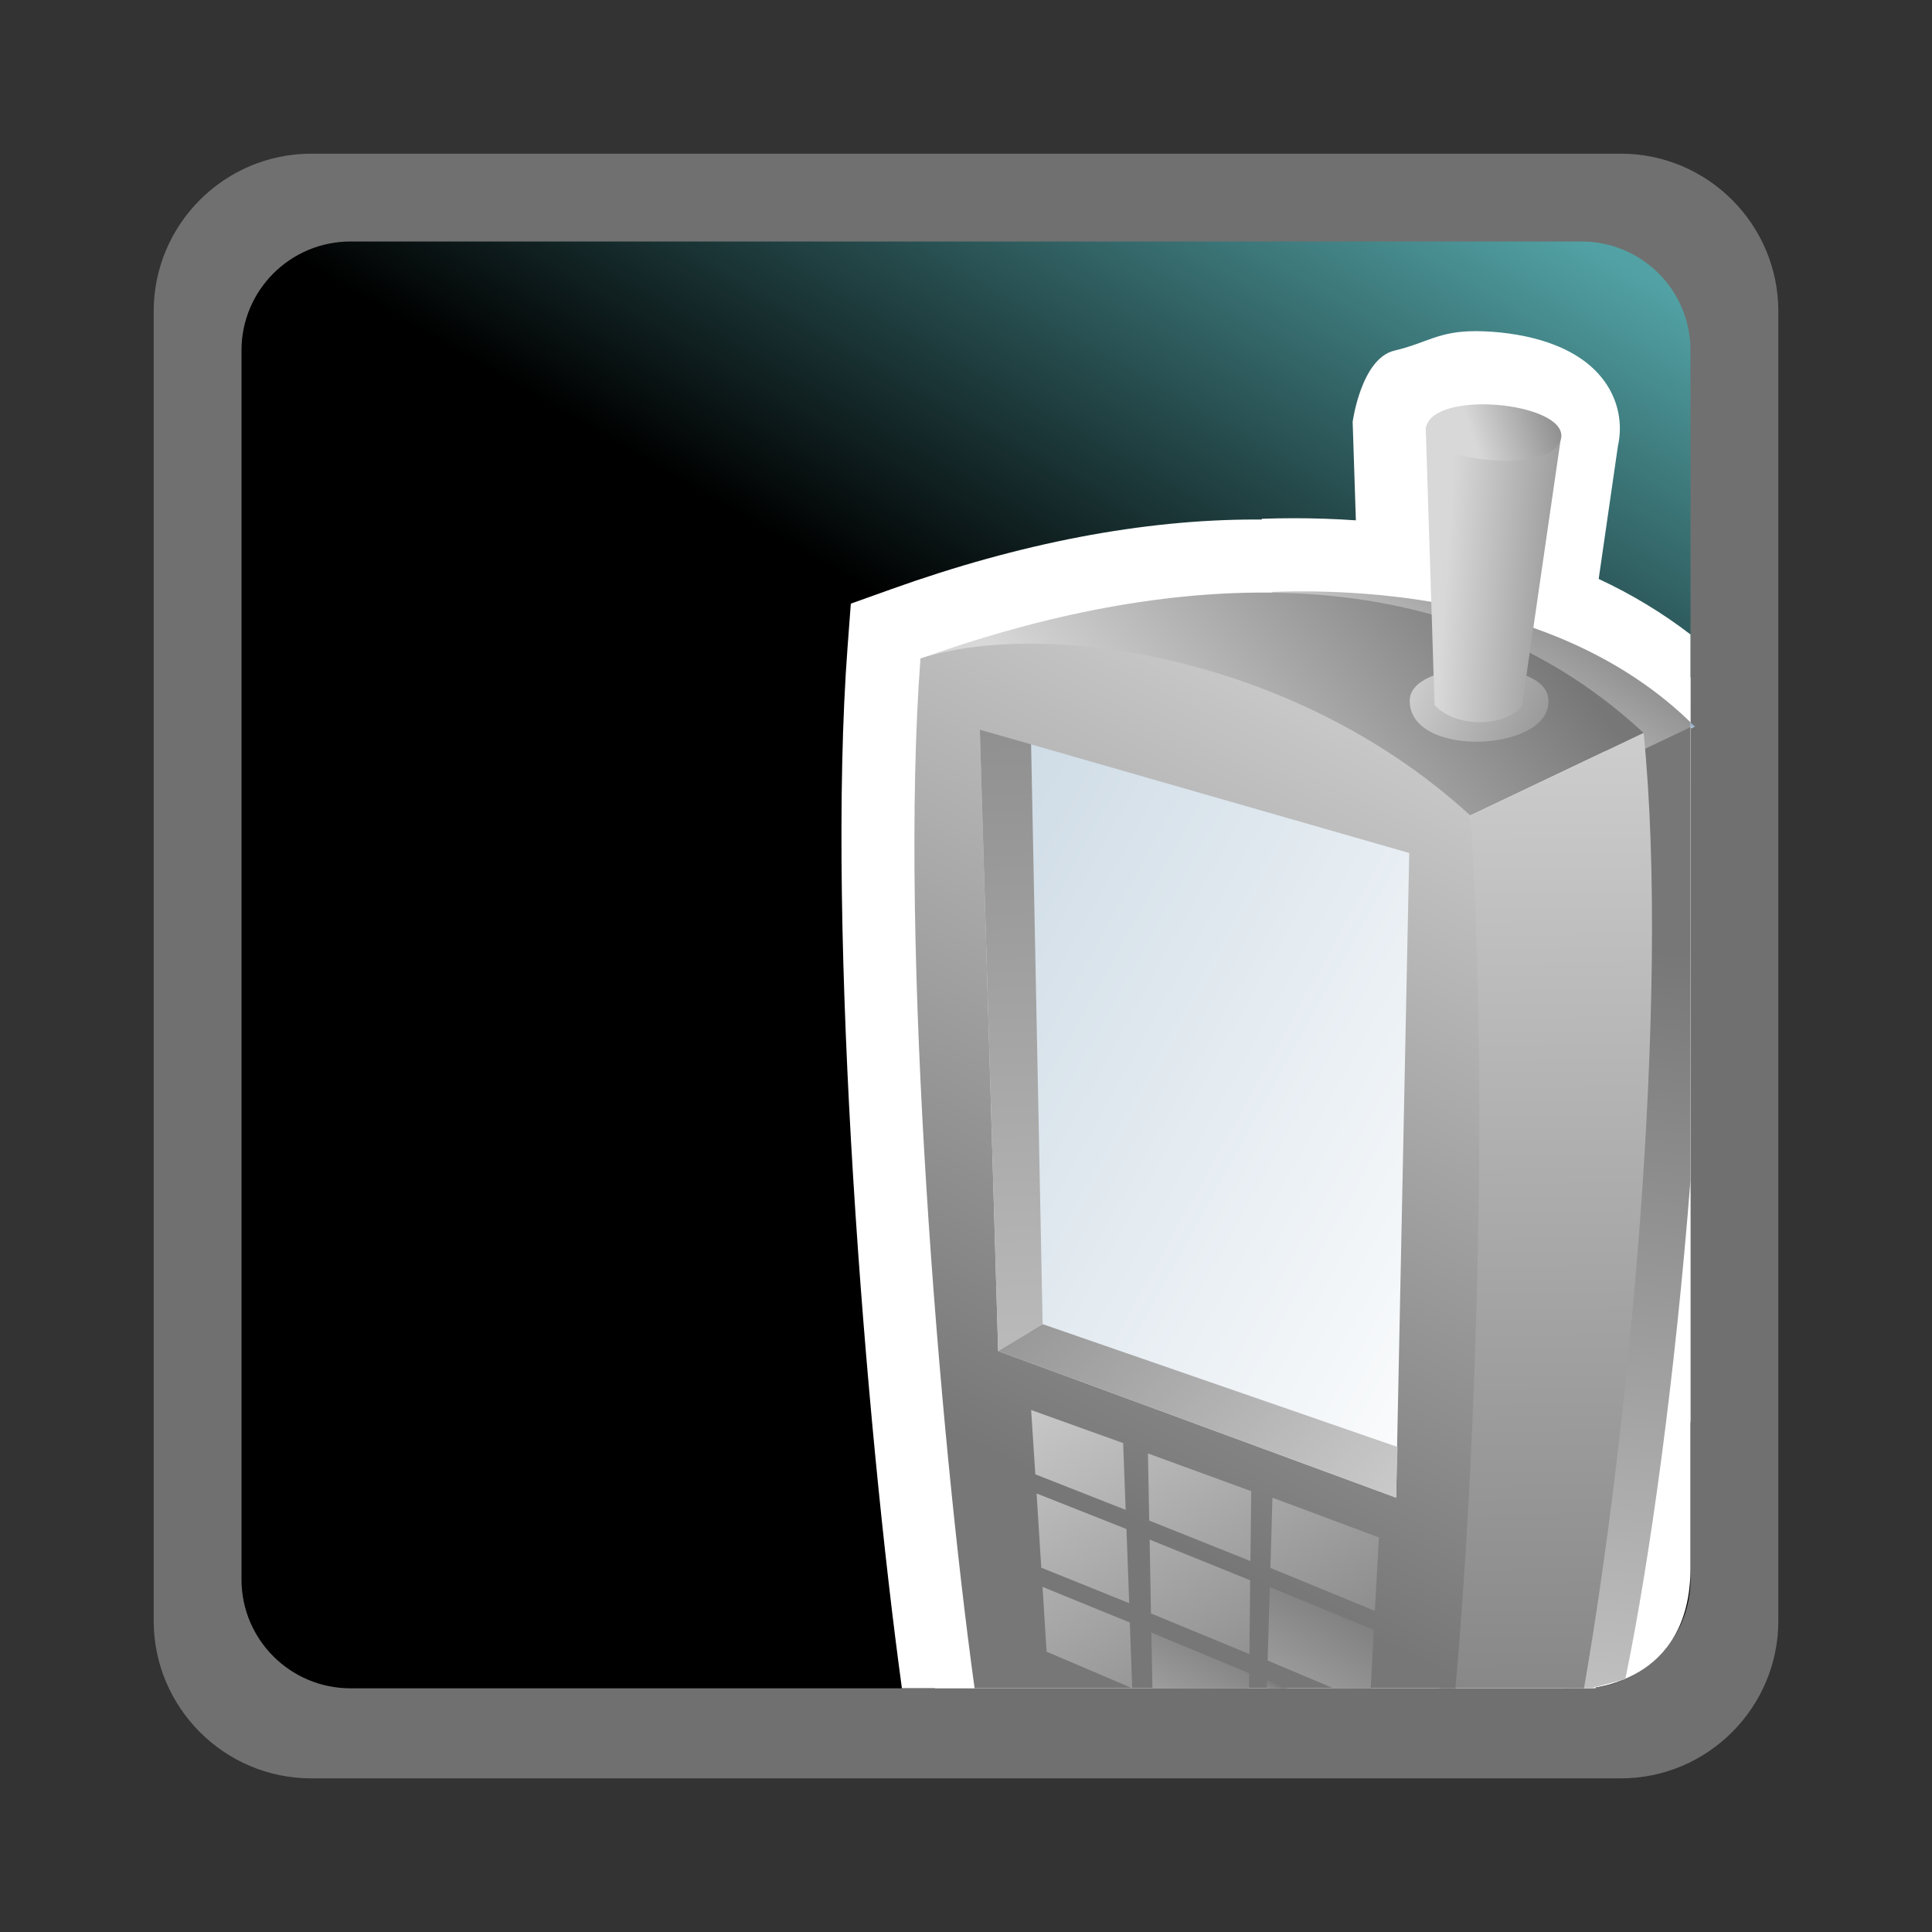 <?xml version="1.0" encoding="UTF-8"?>
<svg xmlns="http://www.w3.org/2000/svg" xmlns:xlink="http://www.w3.org/1999/xlink" contentScriptType="text/ecmascript" width="88" baseProfile="tiny" zoomAndPan="magnify" contentStyleType="text/css" viewBox="-1 -1 88 88" height="88" preserveAspectRatio="xMidYMid meet" version="1.1">
    <rect x="-1" y="-1" width="88" height="88" fill="#333333" stroke="none"/>
    <rect x="-1" width="88" fill="none" y="-1" height="88"/>
    <path fill="#ffffff" d="M 13.179 6.0 C 9.22 6.0 6.0 9.221 6.0 13.18 L 6.0 72.822 C 6.0 76.779 9.22 80.002 13.179 80.002 L 72.823 80.002 C 76.781 80.002 80.001 76.779 80.001 72.822 L 80.001 13.18 C 80.001 9.221 76.781 6 72.823 6 L 13.179 6 z " fill-opacity="0.3"/>
    <linearGradient x1="-1744.862" gradientTransform="matrix(1 0 0 -1 1766.252 -415.353)" y1="-495.734" x2="-1701.642" gradientUnits="userSpaceOnUse" y2="-420.875" xlink:type="simple" xlink:actuate="onLoad" id="XMLID_23_" xlink:show="other">
        <stop stop-color="#000000" offset="0"/>
        <stop stop-color="#000000" offset="0.646"/>
        <stop stop-color="#52a2a5" offset="0.994"/>
        <stop stop-color="#52a2a5" offset="1"/>
    </linearGradient>
    <path fill="url(#XMLID_23_)" d="M 76.0 70.945 C 76.0 73.679 73.777 75.9 71.037 75.9 L 14.965 75.9 C 12.225 75.9 10.0 73.68 10.0 70.945 L 10.0 14.959 C 10.0 12.219 12.225 10.0 14.965 10.0 L 71.037 10.0 C 73.777 10.0 76.0 12.219 76.0 14.959 L 76.0 70.945 z "/>
    <path fill="#ffffff" d="M 75.999 63.717 L 75.999 29.859 C 74.339 28.417 72.389 27.229 70.165 26.317 C 70.416 24.587 71.234 18.942 71.234 18.942 L 71.171 19.204 C 71.501 18.221 71.175 16.809 69.168 16.07 C 67.186 15.338 63.184 15.17 62.268 17.44 L 62.151 17.733 L 62.11 18.162 C 62.11 18.162 62.244 22.261 62.309 24.388 C 60.011 24.129 57.936 24.076 56.522 24.128 L 56.674 24.165 C 51.582 24.094 46.002 25.132 40.087 27.25 L 39.171 27.578 L 39.097 28.549 C 38.107 41.66 39.967 64.19 41.591 75.899 L 71.675 75.899 C 72.313 72.822 75.383 68.541 75.999 63.717 z "/>
    <path fill="#ffffff" d="M 75.999 70.441 L 75.999 27.898 C 74.736 26.929 73.345 26.081 71.818 25.37 L 72.693 19.322 C 72.923 18.301 72.712 17.243 72.083 16.369 C 70.559 14.249 67.199 14.084 66.206 14.084 C 64.51 14.084 64.025 14.612 62.514 14.97 C 61.0 15.328 60.612 18.212 60.612 18.212 C 60.612 18.212 60.676 20.255 60.758 22.701 C 59.826 22.636 58.882 22.604 57.933 22.604 C 57.454 22.604 56.962 22.613 56.476 22.63 L 56.467 22.664 C 56.375 22.664 56.281 22.663 56.193 22.663 C 51.06 22.663 45.474 23.731 39.589 25.839 L 37.754 26.495 L 37.608 28.437 C 36.613 41.583 38.457 64.064 40.081 75.898 L 71.33 75.898 C 71.33 75.898 75.999 75.717 75.999 70.441 z "/>
    <linearGradient x1="-1702.549" gradientTransform="matrix(1 0 0 -1 1766.252 -415.353)" y1="-448.35" x2="-1695.921" gradientUnits="userSpaceOnUse" y2="-438.907" xlink:type="simple" xlink:actuate="onLoad" id="XMLID_24_" xlink:show="other">
        <stop stop-color="#d8d8d8" offset="0"/>
        <stop stop-color="#777777" offset="1"/>
    </linearGradient>
    <path fill="url(#XMLID_24_)" d="M 56.908 25.961 L 72.924 33.618 L 75.999 32.196 L 75.999 31.898 C 70.432 26.494 61.961 25.778 56.908 25.961 z "/>
    <linearGradient x1="-1690.315" gradientTransform="matrix(1 0 0 -1 1766.252 -415.353)" y1="-447.592" x2="-1690.06" gradientUnits="userSpaceOnUse" y2="-447.229" xlink:type="simple" xlink:actuate="onLoad" id="XMLID_25_" xlink:show="other">
        <stop stop-color="#cfdce6" offset="0"/>
        <stop stop-color="#cfdce6" offset="0.1"/>
        <stop stop-color="#83a0bb" offset="0.71"/>
        <stop stop-color="#4e657a" offset="0.99"/>
        <stop stop-color="#4e657a" offset="1"/>
    </linearGradient>
    <path fill="url(#XMLID_25_)" d="M 75.999 31.897 L 75.999 32.195 L 76.215 32.095 C 76.146 32.026 76.068 31.966 75.999 31.897 z "/>
    <linearGradient x1="-1696.993" gradientTransform="matrix(1 0 0 -1 1766.252 -415.353)" y1="-502.695" x2="-1691.285" gradientUnits="userSpaceOnUse" y2="-457.684" xlink:type="simple" xlink:actuate="onLoad" id="XMLID_26_" xlink:show="other">
        <stop stop-color="#d8d8d8" offset="0"/>
        <stop stop-color="#777777" offset="1"/>
    </linearGradient>
    <path fill="url(#XMLID_26_)" d="M 75.999 52.762 L 75.999 32.121 L 73.467 33.325 L 70.257 75.899 L 71.197 75.899 L 71.448 75.899 L 73.029 75.487 C 74.146 70.111 75.295 61.732 75.999 52.762 z "/>
    <linearGradient x1="-3278.995" gradientTransform="matrix(1.136 0 0 1.136 3775.557 -1755.698)" y1="1577.693" x2="-3265.387" gradientUnits="userSpaceOnUse" y2="1566.753" xlink:type="simple" xlink:actuate="onLoad" id="XMLID_27_" xlink:show="other">
        <stop stop-color="#d8d8d8" offset="0"/>
        <stop stop-color="#777777" offset="1"/>
    </linearGradient>
    <path fill="url(#XMLID_27_)" d="M 40.926 28.996 C 50.677 25.503 64.18 23.377 73.865 32.385 L 65.969 36.145 L 40.926 28.996 z "/>
    <linearGradient x1="-1697.183" gradientTransform="matrix(1 0 0 -1 1766.252 -415.353)" y1="-440.937" x2="-1696.567" gradientUnits="userSpaceOnUse" y2="-501.81" xlink:type="simple" xlink:actuate="onLoad" id="XMLID_28_" xlink:show="other">
        <stop stop-color="#d8d8d8" offset="0"/>
        <stop stop-color="#777777" offset="1"/>
    </linearGradient>
    <path fill="url(#XMLID_28_)" d="M 73.865 32.386 L 65.969 36.145 L 64.553 75.898 L 71.149 75.898 C 73.121 64.566 75.098 44.68 73.865 32.386 z "/>
    <linearGradient x1="-3268.38" gradientTransform="matrix(1.136 0 0 1.136 3775.557 -1755.698)" y1="1570.388" x2="-3258.918" gradientUnits="userSpaceOnUse" y2="1574.515" xlink:type="simple" xlink:actuate="onLoad" id="XMLID_29_" xlink:show="other">
        <stop stop-color="#d8d8d8" offset="0"/>
        <stop stop-color="#777777" offset="1"/>
    </linearGradient>
    <path fill="url(#XMLID_29_)" d="M 69.514 30.755 C 69.914 33.24 63.16 33.623 63.211 30.893 C 63.25 29.014 69.219 28.905 69.514 30.755 z "/>
    <linearGradient x1="-3266.43" gradientTransform="matrix(1.136 0 0 1.136 3775.557 -1755.698)" y1="1567.023" x2="-3259.269" gradientUnits="userSpaceOnUse" y2="1567.508" xlink:type="simple" xlink:actuate="onLoad" id="XMLID_30_" xlink:show="other">
        <stop stop-color="#d8d8d8" offset="0"/>
        <stop stop-color="#777777" offset="1"/>
    </linearGradient>
    <path fill="url(#XMLID_30_)" d="M 63.939 18.448 C 63.939 18.448 64.343 31.08 64.342 31.113 C 65.321 32.193 67.634 32.112 68.327 31.138 L 70.08 19.06 L 63.939 18.448 z "/>
    <linearGradient x1="-1700.401" gradientTransform="matrix(1 0 0 -1 1766.252 -415.353)" y1="-441.728" x2="-1719.9" gradientUnits="userSpaceOnUse" y2="-481.635" xlink:type="simple" xlink:actuate="onLoad" id="XMLID_31_" xlink:show="other">
        <stop stop-color="#d8d8d8" offset="0"/>
        <stop stop-color="#777777" offset="1"/>
    </linearGradient>
    <path fill="url(#XMLID_31_)" d="M 65.97 36.144 C 57.837 28.699 46.35 27.224 40.926 28.996 C 39.937 42.085 41.805 64.391 43.391 75.898 L 65.297 75.898 C 66.402 63.186 66.718 46.631 65.97 36.144 z "/>
    <linearGradient x1="-3259.497" gradientTransform="matrix(1.136 0 0 1.136 3775.557 -1755.698)" y1="1596.841" x2="-3287.27" gradientUnits="userSpaceOnUse" y2="1581.477" xlink:type="simple" xlink:actuate="onLoad" id="XMLID_32_" xlink:show="other">
        <stop stop-color="#ffffff" offset="0"/>
        <stop stop-color="#ffffff" offset="0.05"/>
        <stop stop-color="#cfdce6" offset="1"/>
    </linearGradient>
    <polygon fill="url(#XMLID_32_)" points="43.63,32.235 44.465,60.538 62.588,67.213 63.189,37.853 "/>
    <linearGradient x1="-3281.863" gradientTransform="matrix(1.136 0 0 1.136 3775.557 -1755.698)" y1="1616.746" x2="-3283.34" gradientUnits="userSpaceOnUse" y2="1558.891" xlink:type="simple" xlink:actuate="onLoad" id="XMLID_33_" xlink:show="other">
        <stop stop-color="#d8d8d8" offset="0"/>
        <stop stop-color="#777777" offset="1"/>
    </linearGradient>
    <polygon fill="url(#XMLID_33_)" points="46.491,59.313 45.965,32.9 43.63,32.235 44.465,60.538 "/>
    <linearGradient x1="-3266.115" gradientTransform="matrix(1.136 0 0 1.136 3775.557 -1755.698)" y1="1608.783" x2="-3288.562" gradientUnits="userSpaceOnUse" y2="1587.598" xlink:type="simple" xlink:actuate="onLoad" id="XMLID_34_" xlink:show="other">
        <stop stop-color="#d8d8d8" offset="0"/>
        <stop stop-color="#777777" offset="1"/>
    </linearGradient>
    <polygon fill="url(#XMLID_34_)" points="44.465,60.538 46.491,59.313 62.657,64.908 62.588,67.213 "/>
    <linearGradient x1="-3265.423" gradientTransform="matrix(1.136 0 0 1.136 3775.557 -1755.698)" y1="1562.079" x2="-3261.072" gradientUnits="userSpaceOnUse" y2="1560.674" xlink:type="simple" xlink:actuate="onLoad" id="XMLID_35_" xlink:show="other">
        <stop stop-color="#d8d8d8" offset="0"/>
        <stop stop-color="#777777" offset="1"/>
    </linearGradient>
    <path fill="url(#XMLID_35_)" d="M 70.082 19.06 C 69.503 20.698 63.352 19.969 63.992 18.334 C 64.645 16.718 70.636 17.411 70.082 19.06 z "/>
    <linearGradient x1="-1712.999" gradientTransform="matrix(1 0 0 -1 1766.252 -415.353)" y1="-498.726" x2="-1705.559" gradientUnits="userSpaceOnUse" y2="-486.356" xlink:type="simple" xlink:actuate="onLoad" id="XMLID_36_" xlink:show="other">
        <stop stop-color="#d8d8d8" offset="0"/>
        <stop stop-color="#777777" offset="1"/>
    </linearGradient>
    <polygon fill="url(#XMLID_36_)" points="61.579,73.245 56.838,71.286 56.739,74.635 59.739,75.898 61.434,75.898 "/>
    <linearGradient x1="-3278.033" gradientTransform="matrix(1.136 0 0 1.136 3775.557 -1755.698)" y1="1593.245" x2="-3265.77" gradientUnits="userSpaceOnUse" y2="1613.634" xlink:type="simple" xlink:actuate="onLoad" id="XMLID_37_" xlink:show="other">
        <stop stop-color="#d8d8d8" offset="0"/>
        <stop stop-color="#777777" offset="1"/>
    </linearGradient>
    <polygon fill="url(#XMLID_37_)" points="61.624,72.372 61.807,69.027 56.958,67.219 56.866,70.418 "/>
    <linearGradient x1="-1710.075" gradientTransform="matrix(1 0 0 -1 1766.252 -415.353)" y1="-492.721" x2="-1709.059" gradientUnits="userSpaceOnUse" y2="-491.031" xlink:type="simple" xlink:actuate="onLoad" id="XMLID_38_" xlink:show="other">
        <stop stop-color="#d8d8d8" offset="0"/>
        <stop stop-color="#777777" offset="1"/>
    </linearGradient>
    <polygon fill="url(#XMLID_38_)" points="56.712,75.504 56.701,75.898 57.645,75.898 "/>
    <linearGradient x1="-3285.042" gradientTransform="matrix(1.136 0 0 1.136 3775.557 -1755.698)" y1="1597.464" x2="-3272.782" gradientUnits="userSpaceOnUse" y2="1617.848" xlink:type="simple" xlink:actuate="onLoad" id="XMLID_39_" xlink:show="other">
        <stop stop-color="#d8d8d8" offset="0"/>
        <stop stop-color="#777777" offset="1"/>
    </linearGradient>
    <polygon fill="url(#XMLID_39_)" points="50.309,68.645 46.215,67.025 46.428,70.406 50.434,72.023 "/>
    <linearGradient x1="-3280.865" gradientTransform="matrix(1.136 0 0 1.136 3775.557 -1755.698)" y1="1594.952" x2="-3268.605" gradientUnits="userSpaceOnUse" y2="1615.335" xlink:type="simple" xlink:actuate="onLoad" id="XMLID_40_" xlink:show="other">
        <stop stop-color="#d8d8d8" offset="0"/>
        <stop stop-color="#777777" offset="1"/>
    </linearGradient>
    <polygon fill="url(#XMLID_40_)" points="55.956,70.105 55.991,66.92 51.288,65.202 51.346,68.26 "/>
    <linearGradient x1="-3283.59" gradientTransform="matrix(1.136 0 0 1.136 3775.557 -1755.698)" y1="1596.593" x2="-3271.332" gradientUnits="userSpaceOnUse" y2="1616.974" xlink:type="simple" xlink:actuate="onLoad" id="XMLID_41_" xlink:show="other">
        <stop stop-color="#d8d8d8" offset="0"/>
        <stop stop-color="#777777" offset="1"/>
    </linearGradient>
    <polygon fill="url(#XMLID_41_)" points="50.158,64.73 45.967,63.225 46.158,66.154 50.273,67.773 "/>
    <linearGradient x1="-1717.453" gradientTransform="matrix(1 0 0 -1 1766.252 -415.353)" y1="-498.078" x2="-1711.301" gradientUnits="userSpaceOnUse" y2="-487.85" xlink:type="simple" xlink:actuate="onLoad" id="XMLID_42_" xlink:show="other">
        <stop stop-color="#d8d8d8" offset="0"/>
        <stop stop-color="#777777" offset="1"/>
    </linearGradient>
    <polygon fill="url(#XMLID_42_)" points="55.898,75.215 51.443,73.361 51.492,75.898 55.891,75.898 "/>
    <linearGradient x1="-3286.484" gradientTransform="matrix(1.136 0 0 1.136 3775.557 -1755.698)" y1="1598.335" x2="-3274.227" gradientUnits="userSpaceOnUse" y2="1618.713" xlink:type="simple" xlink:actuate="onLoad" id="XMLID_43_" xlink:show="other">
        <stop stop-color="#d8d8d8" offset="0"/>
        <stop stop-color="#777777" offset="1"/>
    </linearGradient>
    <polygon fill="url(#XMLID_43_)" points="50.462,72.904 46.486,71.281 46.671,74.232 50.57,75.896 "/>
    <linearGradient x1="-3282.463" gradientTransform="matrix(1.136 0 0 1.136 3775.557 -1755.698)" y1="1595.918" x2="-3270.205" gradientUnits="userSpaceOnUse" y2="1616.299" xlink:type="simple" xlink:actuate="onLoad" id="XMLID_44_" xlink:show="other">
        <stop stop-color="#d8d8d8" offset="0"/>
        <stop stop-color="#777777" offset="1"/>
    </linearGradient>
    <polygon fill="url(#XMLID_44_)" points="51.364,69.126 51.425,72.49 55.911,74.342 55.943,70.979 "/>
</svg>
